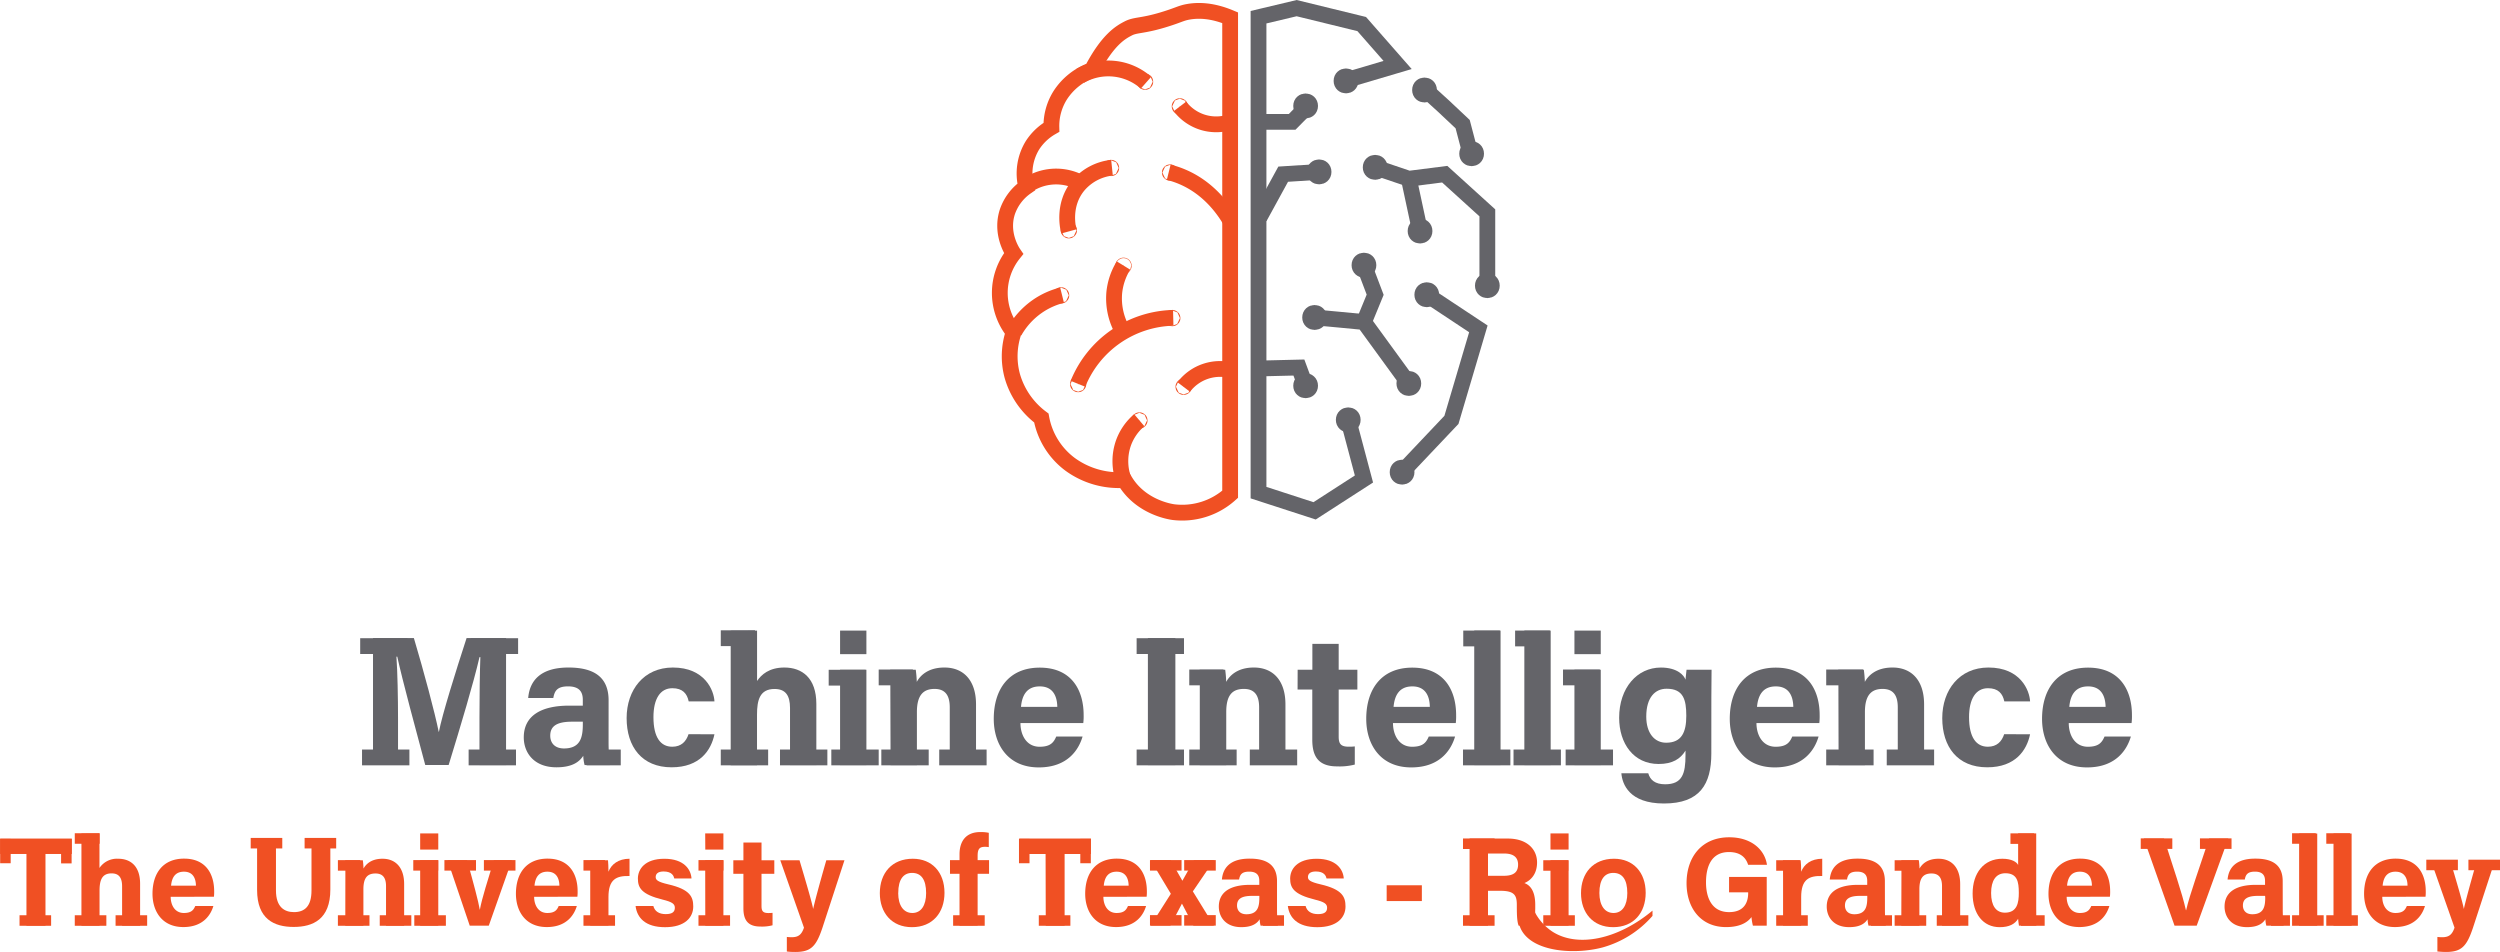 <svg xmlns="http://www.w3.org/2000/svg" viewBox="0 0 949.85 361.69"><defs><style>.cls-1,.cls-6{fill:#646469;}.cls-2,.cls-4{fill:#f05023;}.cls-3,.cls-5{fill:none;}.cls-3,.cls-4{stroke:#f05023;}.cls-3,.cls-4,.cls-5,.cls-6{stroke-miterlimit:10;stroke-width:6px;}.cls-5,.cls-6{stroke:#646469;}</style></defs><title>main-logo2</title><g id="Layer_2" data-name="Layer 2"><path class="cls-1" d="M392.32,354.61c0-8.24.13-17.47.34-22.93h-.33c-2.27,9.85-7.1,25.93-11.72,41h-8.89c-3.52-13.2-8.51-31.52-10.63-41.16h-.32c.41,5.66.61,15.6.61,23.87v17.29h-9.51V324.45H367.4c3.76,12.61,8,28.43,9.43,35.62h.08c1.18-6.34,6.48-23.26,10.51-35.62h15v48.26H392.32Z" transform="translate(-210.15 -82.02)"/><path class="cls-1" d="M441.37,363.35a82.11,82.11,0,0,0,.48,9.36h-9.58a15,15,0,0,1-.51-3.54c-1.31,2-3.77,4.38-10.18,4.38-8.74,0-12.43-5.74-12.43-11.36,0-8.26,6.63-12.07,17.26-12.07h5.17v-2.21c0-2.58-.93-5.11-5.58-5.11-4.24,0-5.16,1.8-5.63,4.42h-9.54c.55-6.44,4.53-11.65,15.55-11.58,9.7.06,15,3.85,15,12.47Zm-9.78-7.13H427.5c-6.05,0-8.29,1.84-8.29,5.33,0,2.63,1.61,4.84,5.22,4.84,6.37,0,7.16-4.43,7.16-9.22Z" transform="translate(-210.15 -82.02)"/><path class="cls-1" d="M481.6,361c-1.25,6-5.49,12.55-16.29,12.55-11.28,0-17.08-7.8-17.08-18.69,0-10.7,6.53-19.22,17.56-19.22,12.22,0,15.62,8.76,15.81,12.86h-9.79c-.62-2.95-2.29-5-6.21-5-4.59,0-7.18,4-7.18,11,0,7.72,2.74,11.23,7.14,11.23,3.44,0,5.29-2,6.19-4.76Z" transform="translate(-210.15 -82.02)"/><path class="cls-1" d="M497.79,321.61v19.14c1.59-2.34,4.52-5.11,10.38-5.11,6.75,0,12.14,4,12.14,13.82v23.25h-10V351c0-4.71-1.67-7.21-5.87-7.21-5.58,0-6.67,4.15-6.67,9.74v19.22h-10v-51.1Z" transform="translate(-210.15 -82.02)"/><path class="cls-1" d="M529.33,321.61h10v8.95h-10Zm0,14.87h10v36.23h-10Z" transform="translate(-210.15 -82.02)"/><path class="cls-1" d="M548.43,345.6c0-3.08,0-6.45-.07-9.12h9.72a44.88,44.88,0,0,1,.39,4.61c1.23-2.27,4.16-5.45,10.51-5.45,7.28,0,12,4.91,12,14v23H571V350.77c0-4.07-1.36-7-5.78-7-4.26,0-6.7,2.37-6.7,8.77v20.19h-10Z" transform="translate(-210.15 -82.02)"/><path class="cls-1" d="M597.86,356.74c0,4.53,2.28,9,7.27,9,4.18,0,5.37-1.68,6.33-3.87h10c-1.29,4.44-5.24,11.72-16.63,11.72-11.93,0-17.11-8.92-17.11-18.43,0-11.37,5.83-19.48,17.47-19.48,12.44,0,16.68,9,16.68,18a21,21,0,0,1-.14,3.06Zm14-6.16c-.07-4.22-1.76-7.77-6.65-7.77s-6.74,3.31-7.14,7.77Z" transform="translate(-210.15 -82.02)"/><path class="cls-1" d="M656.72,324.45v48.26H646.28V324.45Z" transform="translate(-210.15 -82.02)"/><path class="cls-1" d="M666,345.6c0-3.08,0-6.45-.07-9.12h9.72a42.33,42.33,0,0,1,.38,4.61c1.24-2.27,4.17-5.45,10.51-5.45,7.28,0,12,4.91,12,14v23h-10V350.77c0-4.07-1.36-7-5.78-7s-6.71,2.37-6.71,8.77v20.19H666Z" transform="translate(-210.15 -82.02)"/><path class="cls-1" d="M703.18,336.48h5.59v-9.82h10v9.82h7.1V344h-7.1V361.9c0,2.75.84,3.82,3.83,3.82a19.24,19.24,0,0,0,2.29-.11v6.9a23,23,0,0,1-6.75.69c-7.07,0-9.4-3.78-9.4-10.12V344h-5.59Z" transform="translate(-210.15 -82.02)"/><path class="cls-1" d="M739.4,356.74c0,4.53,2.28,9,7.27,9,4.18,0,5.37-1.68,6.32-3.87h10c-1.29,4.44-5.25,11.72-16.63,11.72-11.94,0-17.12-8.92-17.12-18.43,0-11.37,5.84-19.48,17.48-19.48,12.44,0,16.67,9,16.67,18a22.57,22.57,0,0,1-.13,3.06Zm14-6.16c-.07-4.22-1.75-7.77-6.64-7.77s-6.74,3.31-7.14,7.77Z" transform="translate(-210.15 -82.02)"/><path class="cls-1" d="M770.27,372.71v-51.1h10v51.1Z" transform="translate(-210.15 -82.02)"/><path class="cls-1" d="M789.31,372.71v-51.1h10v51.1Z" transform="translate(-210.15 -82.02)"/><path class="cls-1" d="M808.34,321.61h10v8.95h-10Zm0,14.87h10v36.23h-10Z" transform="translate(-210.15 -82.02)"/><path class="cls-1" d="M860.35,368.3c0,11.63-4.29,19-18,19-13.23,0-15.84-7.39-16.18-11.48h10.22c.71,2.49,2.54,4.18,6.41,4.18,6.51,0,7.74-4,7.74-11.07v-1.73c-1.89,3.13-4.89,5.09-10.21,5.09-9.55,0-15-7.82-15-17.56,0-11.33,6.79-19.08,15.85-19.08,6.21,0,8.8,2.92,9.35,4.61.07-1,.32-3.18.4-3.77h9.51c-.06,3.23-.08,6.91-.08,10.39Zm-24.72-14c0,6.23,3.11,9.91,7.55,9.91,6,0,7.66-4.14,7.66-10.22s-1.08-10.29-7.45-10.29C839,343.67,835.63,347,835.63,354.27Z" transform="translate(-210.15 -82.02)"/><path class="cls-1" d="M877.5,356.74c0,4.53,2.28,9,7.28,9,4.18,0,5.37-1.68,6.32-3.87h10c-1.28,4.44-5.24,11.72-16.63,11.72-11.93,0-17.11-8.92-17.11-18.43,0-11.37,5.83-19.48,17.47-19.48,12.45,0,16.68,9,16.68,18a22.57,22.57,0,0,1-.13,3.06Zm14-6.16c-.07-4.22-1.75-7.77-6.64-7.77s-6.75,3.31-7.15,7.77Z" transform="translate(-210.15 -82.02)"/><path class="cls-1" d="M908.64,345.6c0-3.08,0-6.45-.07-9.12h9.72a44.88,44.88,0,0,1,.39,4.61c1.23-2.27,4.16-5.45,10.51-5.45,7.28,0,12,4.91,12,14v23h-10V350.77c0-4.07-1.35-7-5.78-7-4.26,0-6.7,2.37-6.7,8.77v20.19h-10Z" transform="translate(-210.15 -82.02)"/><path class="cls-1" d="M981.46,361c-1.25,6-5.49,12.55-16.29,12.55-11.28,0-17.08-7.8-17.08-18.69,0-10.7,6.53-19.22,17.56-19.22,12.22,0,15.61,8.76,15.81,12.86h-9.79c-.62-2.95-2.3-5-6.21-5-4.59,0-7.19,4-7.19,11,0,7.72,2.75,11.23,7.15,11.23,3.44,0,5.29-2,6.19-4.76Z" transform="translate(-210.15 -82.02)"/><path class="cls-1" d="M996.15,356.74c0,4.53,2.28,9,7.27,9,4.18,0,5.37-1.68,6.33-3.87h10c-1.29,4.44-5.24,11.72-16.63,11.72-11.93,0-17.11-8.92-17.11-18.43,0-11.37,5.83-19.48,17.47-19.48,12.44,0,16.68,9,16.68,18a21,21,0,0,1-.14,3.06Zm14-6.16c-.07-4.22-1.76-7.77-6.65-7.77s-6.74,3.31-7.14,7.77Z" transform="translate(-210.15 -82.02)"/><path class="cls-2" d="M220.2,406.48h-10v-5.86h27.23v5.86h-10v27.23H220.2Z" transform="translate(-210.15 -82.02)"/><path class="cls-2" d="M247.94,398.67V411.8a8,8,0,0,1,7.12-3.51c4.63,0,8.32,2.74,8.32,9.48v15.94h-6.84V418.8c0-3.23-1.14-4.95-4-4.95-3.82,0-4.57,2.85-4.57,6.68v13.18h-6.88v-35Z" transform="translate(-210.15 -82.02)"/><path class="cls-2" d="M275,422.76c0,3.11,1.57,6.14,5,6.14,2.87,0,3.68-1.15,4.34-2.65h6.88c-.88,3-3.59,8-11.4,8-8.18,0-11.73-6.12-11.73-12.64,0-7.8,4-13.36,12-13.36,8.53,0,11.43,6.17,11.43,12.37a15.34,15.34,0,0,1-.09,2.1Zm9.6-4.23c-.05-2.89-1.2-5.32-4.56-5.32s-4.62,2.27-4.89,5.32Z" transform="translate(-210.15 -82.02)"/><path class="cls-2" d="M315,400.62v19.72c0,6.35,3.26,8.23,6.83,8.23,4.1,0,6.67-2.23,6.67-8.23V400.62h7.16V420c0,11.32-6.62,14.2-13.92,14.2-7.47,0-13.91-3-13.91-14.06v-19.5Z" transform="translate(-210.15 -82.02)"/><path class="cls-2" d="M341.37,415.12c0-2.11,0-4.42-.05-6.26H348a27.66,27.66,0,0,1,.26,3.17c.85-1.56,2.86-3.74,7.21-3.74,5,0,8.23,3.37,8.23,9.61v15.81h-6.88v-15c0-2.79-.93-4.82-4-4.82s-4.6,1.63-4.6,6v13.84h-6.88Z" transform="translate(-210.15 -82.02)"/><path class="cls-2" d="M369.79,398.67h6.88v6.14h-6.88Zm0,10.19h6.88v24.85h-6.88Z" transform="translate(-210.15 -82.02)"/><path class="cls-2" d="M387.61,408.86c2.37,8.42,4.34,15.78,4.82,18.77h.05c.7-4.1,3.13-11.59,5.3-18.77h6.85l-8.77,24.85h-7.24l-8.42-24.85Z" transform="translate(-210.15 -82.02)"/><path class="cls-2" d="M413.09,422.76c0,3.11,1.56,6.14,5,6.14,2.86,0,3.68-1.15,4.33-2.65h6.89c-.88,3-3.6,8-11.4,8-8.19,0-11.74-6.12-11.74-12.64,0-7.8,4-13.36,12-13.36,8.54,0,11.44,6.17,11.44,12.37a15.34,15.34,0,0,1-.09,2.1Zm9.6-4.23c-.05-2.89-1.21-5.32-4.56-5.32s-4.62,2.27-4.9,5.32Z" transform="translate(-210.15 -82.02)"/><path class="cls-2" d="M434.4,415.6c0-2.46,0-4.66,0-6.74h6.75c.09.56.18,3,.18,4.37,1.1-2.84,3.75-4.92,8-4.94v6.56c-5-.13-8,1.22-8,8v10.83H434.4Z" transform="translate(-210.15 -82.02)"/><path class="cls-2" d="M458.38,426.24c.52,2,2.14,3.09,4.71,3.09s3.46-.91,3.46-2.41-1.07-2.22-4.63-3.1c-8.09-2-9.41-4.5-9.41-8s2.58-7.52,10.07-7.52,10.09,4.11,10.3,7.48h-6.54c-.22-.92-.83-2.65-4.07-2.65-2.27,0-3,1-3,2.12s.78,1.84,4.81,2.78c8.29,1.92,9.46,4.77,9.46,8.41,0,4.11-3.13,7.86-10.7,7.86s-10.66-3.64-11.21-8.05Z" transform="translate(-210.15 -82.02)"/><path class="cls-2" d="M478.08,398.67H485v6.14h-6.88Zm0,10.19H485v24.85h-6.88Z" transform="translate(-210.15 -82.02)"/><path class="cls-2" d="M488.77,408.86h3.83v-6.72h6.88v6.72h4.86V414h-4.86V426.3c0,1.88.57,2.62,2.62,2.62a13.07,13.07,0,0,0,1.57-.08v4.73a15.47,15.47,0,0,1-4.63.48c-4.84,0-6.44-2.59-6.44-6.94V414h-3.83Z" transform="translate(-210.15 -82.02)"/><path class="cls-2" d="M513.91,408.86c2.56,8.58,4.8,16.23,5.19,18.52h0c.54-2.5,2-8.07,5-18.52H531l-8.35,25.57c-2.37,7.14-4.36,9.28-10.32,9.28-.61,0-2,0-3.23-.19V438a16.35,16.35,0,0,0,1.78.11c2.53,0,3.8-.88,4.73-3.63l-9-25.61Z" transform="translate(-210.15 -82.02)"/><path class="cls-2" d="M569,421.24c0,7.52-4.5,13.05-12.37,13.05-7.71,0-12.2-5.5-12.2-12.92,0-7.66,4.63-13.08,12.52-13.08C564.29,408.29,569,413.45,569,421.24Zm-17.59.05c0,4.78,2.06,7.61,5.37,7.61s5.24-2.83,5.24-7.57c0-5.2-1.91-7.66-5.34-7.66C553.51,413.67,551.43,416,551.43,421.29Z" transform="translate(-210.15 -82.02)"/><path class="cls-2" d="M574.71,433.71V414h-3.62v-5.18h3.62v-2.18c0-5.13,2.54-8.49,7.92-8.49a14.42,14.42,0,0,1,3.2.29v5.44a8.38,8.38,0,0,0-1.45-.12c-2,0-2.79.74-2.79,3.4v1.66h4.34V414h-4.34v19.67Z" transform="translate(-210.15 -82.02)"/><path class="cls-2" d="M607.41,406.48h-10v-5.86h27.23v5.86h-10v27.23h-7.16Z" transform="translate(-210.15 -82.02)"/><path class="cls-2" d="M629.37,422.76c0,3.11,1.57,6.14,5,6.14,2.86,0,3.68-1.15,4.34-2.65h6.88c-.88,3-3.59,8-11.4,8-8.18,0-11.73-6.12-11.73-12.64,0-7.8,4-13.36,12-13.36,8.53,0,11.43,6.17,11.43,12.37a15.34,15.34,0,0,1-.09,2.1Zm9.6-4.23c-.05-2.89-1.2-5.32-4.56-5.32s-4.62,2.27-4.89,5.32Z" transform="translate(-210.15 -82.02)"/><path class="cls-2" d="M655,408.86c2.59,4.68,3.64,6.52,4.39,7.79h0c.86-1.5,2.37-4.24,4.39-7.79h7.64l-8.06,11.83,8,13h-7.78c-2.23-4.21-3.63-6.92-4.36-8.35h0c-.65,1.31-2.35,4.53-4.38,8.35h-7.52L655,421.6l-7.64-12.74Z" transform="translate(-210.15 -82.02)"/><path class="cls-2" d="M695.34,427.29a57.24,57.24,0,0,0,.33,6.42H689.1a10.7,10.7,0,0,1-.35-2.43c-.9,1.4-2.59,3-7,3-6,0-8.52-3.94-8.52-7.79,0-5.67,4.55-8.28,11.83-8.28h3.55v-1.51c0-1.77-.64-3.51-3.83-3.51-2.9,0-3.54,1.24-3.85,3H674.4c.38-4.41,3.11-8,10.66-7.94,6.66,0,10.28,2.64,10.28,8.55Zm-6.71-4.89h-2.8c-4.14,0-5.68,1.27-5.68,3.66,0,1.8,1.1,3.32,3.57,3.32,4.38,0,4.91-3,4.91-6.33Z" transform="translate(-210.15 -82.02)"/><path class="cls-2" d="M706.2,426.24c.52,2,2.14,3.09,4.71,3.09s3.46-.91,3.46-2.41-1.07-2.22-4.63-3.1c-8.09-2-9.41-4.5-9.41-8s2.58-7.52,10.07-7.52,10.09,4.11,10.3,7.48h-6.54c-.22-.92-.83-2.65-4.07-2.65-2.27,0-3,1-3,2.12s.78,1.84,4.81,2.78c8.29,1.92,9.46,4.77,9.46,8.41,0,4.11-3.13,7.86-10.7,7.86s-10.66-3.64-11.21-8.05Z" transform="translate(-210.15 -82.02)"/><path class="cls-2" d="M750.37,418.37v6H737v-6Z" transform="translate(-210.15 -82.02)"/><path class="cls-2" d="M775.5,420.47v13.24h-7V400.62h14.54c7.22,0,11.1,4,11.1,9.08,0,4.44-2.41,6.85-4.81,7.83,1.64.61,4.12,2.31,4.12,8.24v1.63a26.15,26.15,0,0,0,.47,6.31h-6.78c-.58-1.44-.69-3.92-.69-7.43v-.48c0-3.62-.92-5.33-6.25-5.33Zm0-5.7h6c3.92,0,5.43-1.49,5.43-4.26s-1.76-4.2-5.26-4.2H775.5Z" transform="translate(-210.15 -82.02)"/><path class="cls-2" d="M799.24,398.67h6.88v6.14h-6.88Zm0,10.19h6.88v24.85h-6.88Z" transform="translate(-210.15 -82.02)"/><path class="cls-2" d="M835.41,421.24c0,7.52-4.5,13.05-12.37,13.05-7.7,0-12.2-5.5-12.2-12.92,0-7.66,4.64-13.08,12.53-13.08C830.68,408.29,835.41,413.45,835.41,421.24Zm-17.59.05c0,4.78,2.06,7.61,5.37,7.61s5.24-2.83,5.24-7.57c0-5.2-1.91-7.66-5.33-7.66C819.91,413.67,817.82,416,817.82,421.29Z" transform="translate(-210.15 -82.02)"/><path class="cls-2" d="M881.4,433.71h-5.25a19,19,0,0,1-.54-3.26c-1.84,2.47-5.07,3.81-9.67,3.81-9.61,0-15-7.26-15-16.68,0-9.95,5.78-17.44,16.22-17.44,8.51,0,13.52,4.8,14.33,10.45h-7.16c-.68-2.22-2.43-4.84-7.27-4.84-6.8,0-8.73,5.68-8.73,11.52s2.21,11.3,8.77,11.3c6.12,0,7.25-4.25,7.25-7.21v-.3h-7.26V415.2H881.4Z" transform="translate(-210.15 -82.02)"/><path class="cls-2" d="M887.61,415.6c0-2.46,0-4.66-.05-6.74h6.74c.1.56.19,3,.19,4.37,1.09-2.84,3.74-4.92,8-4.94v6.56c-5-.13-8,1.22-8,8v10.83h-6.88Z" transform="translate(-210.15 -82.02)"/><path class="cls-2" d="M926.31,427.29a57.24,57.24,0,0,0,.33,6.42h-6.57a10.7,10.7,0,0,1-.35-2.43c-.9,1.4-2.59,3-7,3-6,0-8.52-3.94-8.52-7.79,0-5.67,4.55-8.28,11.83-8.28h3.55v-1.51c0-1.77-.64-3.51-3.83-3.51-2.9,0-3.54,1.24-3.85,3h-6.55c.38-4.41,3.11-8,10.66-7.94,6.66,0,10.28,2.64,10.28,8.55Zm-6.71-4.89h-2.8c-4.14,0-5.68,1.27-5.68,3.66,0,1.8,1.1,3.32,3.57,3.32,4.38,0,4.91-3,4.91-6.33Z" transform="translate(-210.15 -82.02)"/><path class="cls-2" d="M932.58,415.12c0-2.11,0-4.42-.05-6.26h6.66a27.66,27.66,0,0,1,.26,3.17c.85-1.56,2.86-3.74,7.21-3.74,5,0,8.24,3.37,8.24,9.61v15.81H948v-15c0-2.79-.93-4.82-4-4.82s-4.6,1.63-4.6,6v13.84h-6.87Z" transform="translate(-210.15 -82.02)"/><path class="cls-2" d="M983.79,398.67v28.21c0,2.27,0,4.56.05,6.83h-6.61c-.14-.74-.27-2-.32-2.59-1.2,1.95-3.34,3.17-7,3.17-6.28,0-10.28-5.05-10.28-12.8s4.25-13.2,11.29-13.2c3.57,0,5.49,1.26,6,2.37v-12Zm-17.14,22.64c0,4.85,1.89,7.47,5.25,7.47,4.73,0,5.28-3.95,5.28-7.52,0-4.25-.6-7.46-5.1-7.46C968.47,413.8,966.65,416.62,966.65,421.31Z" transform="translate(-210.15 -82.02)"/><path class="cls-2" d="M995.36,422.76c0,3.11,1.57,6.14,5,6.14,2.86,0,3.68-1.15,4.34-2.65h6.88c-.88,3-3.59,8-11.4,8-8.18,0-11.73-6.12-11.73-12.64,0-7.8,4-13.36,12-13.36,8.53,0,11.43,6.17,11.43,12.37a15.34,15.34,0,0,1-.09,2.1Zm9.6-4.23c-.05-2.89-1.2-5.32-4.56-5.32s-4.62,2.27-4.89,5.32Z" transform="translate(-210.15 -82.02)"/><path class="cls-2" d="M1036.34,433.71l-11.68-33.09h7.69l4.92,15.28c1.49,4.63,2.63,8.55,3.4,11.93h.09c.68-3.08,2-7.13,3.54-11.82l5.17-15.39h7.3l-12,33.09Z" transform="translate(-210.15 -82.02)"/><path class="cls-2" d="M1077.46,427.29a57.24,57.24,0,0,0,.33,6.42h-6.57a10.7,10.7,0,0,1-.35-2.43c-.9,1.4-2.59,3-7,3-6,0-8.52-3.94-8.52-7.79,0-5.67,4.55-8.28,11.83-8.28h3.55v-1.51c0-1.77-.64-3.51-3.83-3.51-2.9,0-3.54,1.24-3.86,3h-6.54c.38-4.41,3.11-8,10.66-7.94,6.66,0,10.28,2.64,10.28,8.55Zm-6.71-4.89H1068c-4.15,0-5.68,1.27-5.68,3.66,0,1.8,1.1,3.32,3.57,3.32,4.38,0,4.91-3,4.91-6.33Z" transform="translate(-210.15 -82.02)"/><path class="cls-2" d="M1083.68,433.71v-35h6.88v35Z" transform="translate(-210.15 -82.02)"/><path class="cls-2" d="M1096.74,433.71v-35h6.88v35Z" transform="translate(-210.15 -82.02)"/><path class="cls-2" d="M1115.27,422.76c0,3.11,1.56,6.14,5,6.14,2.87,0,3.69-1.15,4.34-2.65h6.88c-.88,3-3.59,8-11.4,8-8.18,0-11.73-6.12-11.73-12.64,0-7.8,4-13.36,12-13.36,8.53,0,11.43,6.17,11.43,12.37a15.34,15.34,0,0,1-.09,2.1Zm9.59-4.23c0-2.89-1.2-5.32-4.55-5.32s-4.62,2.27-4.9,5.32Z" transform="translate(-210.15 -82.02)"/><path class="cls-2" d="M1141.06,408.86c2.57,8.58,4.81,16.23,5.2,18.52h0c.54-2.5,2-8.07,5-18.52h6.85l-8.35,25.57c-2.38,7.14-4.36,9.28-10.33,9.28a32.25,32.25,0,0,1-3.22-.19V438a16.19,16.19,0,0,0,1.78.11c2.53,0,3.8-.88,4.73-3.63l-9-25.61Z" transform="translate(-210.15 -82.02)"/></g><g id="Layer_3" data-name="Layer 3"><path class="cls-3" d="M677.53,88.75V269.81A27.23,27.23,0,0,1,656,276.6c-1.25-.17-12.67-1.91-18.64-12.22a31.45,31.45,0,0,1-20.56-5.89,28.22,28.22,0,0,1-11-17.65,30.36,30.36,0,0,1-11-15.84,28.58,28.58,0,0,1,.47-16.75,23.88,23.88,0,0,1,0-29.88c-.69-1-5-7.78-2.39-15.84a19.07,19.07,0,0,1,7.18-9.5,20.52,20.52,0,0,1,2.39-15.85,21,21,0,0,1,7.17-6.79A21.87,21.87,0,0,1,613,118.17a24,24,0,0,1,12-9.5C631.08,97,636,94.28,638.8,92.83s5.13-.86,12.91-3.17c6.24-1.86,6.95-2.64,10-3.17C665.33,85.87,670.57,85.85,677.53,88.75Z" transform="translate(-210.15 -82.02)"/><path class="cls-3" d="M637,264.14a20.87,20.87,0,0,1,0-13.83,20.42,20.42,0,0,1,6-8.64" transform="translate(-210.15 -82.02)"/><path class="cls-3" d="M595.57,208a29,29,0,0,1,8.62-9.51,28.59,28.59,0,0,1,9.48-4.32" transform="translate(-210.15 -82.02)"/><path class="cls-3" d="M599,153.52a19.61,19.61,0,0,1,20.69-2.6" transform="translate(-210.15 -82.02)"/><path class="cls-3" d="M620.57,110.85a21.63,21.63,0,0,1,25,2.59" transform="translate(-210.15 -82.02)"/><path class="cls-3" d="M619.71,227.84a40.08,40.08,0,0,1,36.2-25.06" transform="translate(-210.15 -82.02)"/><path class="cls-3" d="M636.9,208.1a24.89,24.89,0,0,1-3.4-14.83A24.27,24.27,0,0,1,637,182.9" transform="translate(-210.15 -82.02)"/><path class="cls-3" d="M677.46,165.62c-2.78-4.66-8.4-12.3-18.1-16.42a34.1,34.1,0,0,0-5.17-1.73" transform="translate(-210.15 -82.02)"/><path class="cls-3" d="M632.64,145.74a19.48,19.48,0,0,0-12.93,6.91c-6,7.43-3.7,16.38-3.45,17.29" transform="translate(-210.15 -82.02)"/><circle class="cls-4" cx="406.11" cy="87.49" r="0.09"/><circle class="cls-4" cx="444.54" cy="65.55" r="0.09"/><circle class="cls-4" cx="445.4" cy="120.86" r="0.09"/><path class="cls-4" d="M636.93,183a.09.09,0,0,0,.18,0,.09.09,0,0,0-.18,0Z" transform="translate(-210.15 -82.02)"/><circle class="cls-4" cx="432.91" cy="159.75" r="0.09"/><circle class="cls-4" cx="409.63" cy="145.93" r="0.09"/><circle class="cls-4" cx="403.17" cy="112.22" r="0.09"/><circle class="cls-4" cx="435.06" cy="31.05" r="0.09"/><circle class="cls-4" cx="422.13" cy="63.82" r="0.09"/><path class="cls-3" d="M677.46,128.45a17.32,17.32,0,0,1-19-6" transform="translate(-210.15 -82.02)"/><circle class="cls-4" cx="448.27" cy="40.41" r="0.09"/><path class="cls-3" d="M678.9,223a17.33,17.33,0,0,0-19,6.05" transform="translate(-210.15 -82.02)"/><circle class="cls-4" cx="449.7" cy="146.95" r="0.09"/><polyline class="cls-5" points="512.25 159.52 518.22 181.99 499.47 194.09 478.16 187.17 478.16 6.54 492.65 3.09 517.37 9.14 531.01 24.69 510.55 30.74"/><polyline class="cls-5" points="531.01 181.12 551.46 159.52 561.69 124.95 542.09 111.98"/><polyline class="cls-5" points="565.1 111.12 565.1 80.87 548.91 66.18 535.27 67.91 522.48 63.58"/><polyline class="cls-5" points="478.55 82.6 487.53 66.18 501.17 65.31"/><polyline class="cls-5" points="478.55 140 493.5 139.64 496.06 146.55"/><polyline class="cls-5" points="478.16 46.3 490.94 46.3 496.91 40.25"/><line class="cls-5" x1="535.27" y1="67.91" x2="539.53" y2="87.78"/><path class="cls-5" d="M709.61,202.64c.86,0,18.76,1.73,18.76,1.73l17,23.34" transform="translate(-210.15 -82.02)"/><polyline class="cls-5" points="518.22 122.35 522.48 111.98 518.22 100.75"/><path class="cls-5" d="M750.53,115.35c.85,0,15.34,13.83,15.34,13.83l3.41,13" transform="translate(-210.15 -82.02)"/><ellipse class="cls-6" cx="496.06" cy="40.25" rx="1.7" ry="1.73"/><ellipse class="cls-6" cx="501.17" cy="65.31" rx="1.7" ry="1.73"/><ellipse class="cls-6" cx="512.25" cy="159.52" rx="1.7" ry="1.73"/><ellipse class="cls-6" cx="496.06" cy="146.55" rx="1.7" ry="1.73"/><ellipse class="cls-6" cx="511.4" cy="30.74" rx="1.7" ry="1.73"/><ellipse class="cls-6" cx="522.48" cy="63.58" rx="1.7" ry="1.73"/><ellipse class="cls-6" cx="518.22" cy="100.75" rx="1.7" ry="1.73"/><ellipse class="cls-6" cx="499.47" cy="120.62" rx="1.7" ry="1.73"/><ellipse class="cls-6" cx="539.53" cy="87.78" rx="1.7" ry="1.73"/><ellipse class="cls-6" cx="542.09" cy="111.98" rx="1.7" ry="1.73"/><ellipse class="cls-6" cx="532.71" cy="179.39" rx="1.7" ry="1.73"/><ellipse class="cls-6" cx="535.27" cy="145.69" rx="1.7" ry="1.73"/><ellipse class="cls-6" cx="559.13" cy="58.4" rx="1.7" ry="1.73"/><ellipse class="cls-6" cx="565.1" cy="108.53" rx="1.7" ry="1.73"/><ellipse class="cls-6" cx="541.23" cy="34.2" rx="1.7" ry="1.73"/></g><g id="Layer_4" data-name="Layer 4"><rect class="cls-2" x="7.42" y="347.74" width="12" height="4"/><rect class="cls-2" x="28.41" y="347.74" width="12" height="4"/><rect class="cls-2" x="43.91" y="347.74" width="12" height="4"/><rect class="cls-2" x="95.25" y="318.36" width="12" height="4"/><rect class="cls-2" x="115.73" y="318.36" width="12" height="4"/><rect class="cls-2" x="394.68" y="347.74" width="12" height="4"/><rect class="cls-2" x="362.13" y="347.74" width="12" height="4"/><rect class="cls-2" x="221.68" y="347.74" width="12" height="4"/><rect class="cls-2" x="265.38" y="347.74" width="12" height="4"/><rect class="cls-2" x="144.28" y="347.74" width="12" height="4"/><rect class="cls-2" x="128.38" y="347.74" width="12" height="4"/><rect class="cls-2" x="157.41" y="347.74" width="12" height="4"/><rect class="cls-2" x="207.58" y="403.38" width="9.25" height="4" transform="translate(-403.32 535.56) rotate(-90)"/><rect class="cls-2" x="230.72" y="403.43" width="9.25" height="4" transform="translate(-380.22 558.76) rotate(-90)"/><rect class="cls-2" x="594.67" y="403.37" width="9.25" height="4" transform="translate(-16.22 922.65) rotate(-90)"/><rect class="cls-2" x="617.97" y="403.37" width="9.25" height="4" transform="translate(7.08 945.95) rotate(-90)"/><rect class="cls-2" x="28.41" y="316.58" width="9.44" height="4"/><rect class="cls-2" x="128.38" y="326.8" width="8.47" height="4"/><rect class="cls-2" x="221.68" y="326.78" width="8.17" height="4"/><rect class="cls-2" x="265.38" y="326.78" width="9.47" height="4"/><rect class="cls-2" x="157.02" y="326.78" width="9.47" height="4"/><rect class="cls-2" x="168.85" y="326.78" width="12" height="4"/><rect class="cls-2" x="183.85" y="326.78" width="12" height="4"/><rect class="cls-2" x="436.92" y="347.69" width="12" height="4"/><rect class="cls-2" x="449.92" y="347.69" width="12" height="4"/><rect class="cls-2" x="436.92" y="326.78" width="12" height="4"/><rect class="cls-2" x="449.92" y="326.78" width="12" height="4"/><rect class="cls-2" x="479.85" y="347.74" width="8" height="4"/><rect class="cls-2" x="555.85" y="347.74" width="12" height="4"/><rect class="cls-2" x="586.35" y="347.74" width="12" height="4"/><rect class="cls-2" x="586.35" y="326.83" width="9.5" height="4"/><rect class="cls-2" x="555.85" y="318.57" width="12" height="4"/><rect class="cls-2" x="674.85" y="347.74" width="12" height="4"/><rect class="cls-2" x="719.85" y="347.74" width="12" height="4"/><rect class="cls-2" x="735.85" y="347.74" width="12" height="4"/><rect class="cls-2" x="719.85" y="326.83" width="9" height="4"/><rect class="cls-2" x="710.85" y="347.74" width="8" height="4"/><rect class="cls-2" x="767.85" y="347.74" width="9" height="4"/><rect class="cls-2" x="763.85" y="316.63" width="9" height="4"/><rect class="cls-2" x="813.35" y="318.53" width="12" height="4"/><rect class="cls-2" x="835.85" y="318.53" width="12" height="4"/><rect class="cls-2" x="862.85" y="347.74" width="7.2" height="4"/><rect class="cls-2" x="921.85" y="326.63" width="12" height="4"/><rect class="cls-2" x="937.85" y="326.63" width="12" height="4"/><rect class="cls-2" x="883.85" y="347.74" width="12" height="4"/><rect class="cls-2" x="870.85" y="347.74" width="12" height="4"/><rect class="cls-2" x="870.85" y="316.58" width="9" height="4"/><rect class="cls-2" x="883.85" y="316.58" width="9" height="4"/><rect class="cls-2" x="674.85" y="326.83" width="9" height="4"/><rect class="cls-1" x="137.55" y="284.78" width="18" height="6"/><rect class="cls-1" x="178.05" y="284.78" width="18" height="6"/><rect class="cls-1" x="273.85" y="284.78" width="18" height="6"/><rect class="cls-1" x="296.35" y="284.78" width="18" height="6"/><rect class="cls-1" x="315.85" y="284.78" width="18" height="6"/><rect class="cls-1" x="356.85" y="284.78" width="18" height="6"/><rect class="cls-1" x="334.85" y="284.78" width="18" height="6"/><rect class="cls-1" x="716.85" y="284.78" width="18" height="6"/><rect class="cls-1" x="693.85" y="284.78" width="18" height="6"/><rect class="cls-1" x="693.85" y="254.38" width="14" height="6"/><rect class="cls-1" x="594.85" y="284.78" width="18" height="6"/><rect class="cls-1" x="593.85" y="254.38" width="14" height="6"/><rect class="cls-1" x="555.85" y="284.78" width="18" height="6"/><rect class="cls-1" x="575.05" y="284.78" width="18" height="6"/><rect class="cls-1" x="555.95" y="239.58" width="13.9" height="6"/><rect class="cls-1" x="575.65" y="239.58" width="13.2" height="6"/><rect class="cls-1" x="451.85" y="284.78" width="18" height="6"/><rect class="cls-1" x="474.85" y="284.78" width="18" height="6"/><rect class="cls-1" x="451.85" y="254.38" width="13" height="6"/><rect class="cls-1" x="431.85" y="284.78" width="18" height="6"/><rect class="cls-1" x="431.85" y="242.48" width="18" height="6"/><rect class="cls-1" x="314.85" y="254.48" width="14" height="6"/><rect class="cls-1" x="333.85" y="254.38" width="13" height="6"/><rect class="cls-1" x="273.85" y="239.48" width="13" height="6"/><rect class="cls-1" x="222.85" y="284.78" width="13" height="6"/><rect class="cls-1" x="136.85" y="242.48" width="18" height="6"/><rect class="cls-1" x="178.85" y="242.48" width="18" height="6"/><path class="cls-2" d="M793,428a20.06,20.06,0,0,0,7,8c9.53,6.11,24.84,3,38-8v2a39,39,0,0,1-19,12c-10.59,2.79-26.68,1.79-31-7a12.32,12.32,0,0,1-1-7Z" transform="translate(-210.15 -82.02)"/></g></svg>